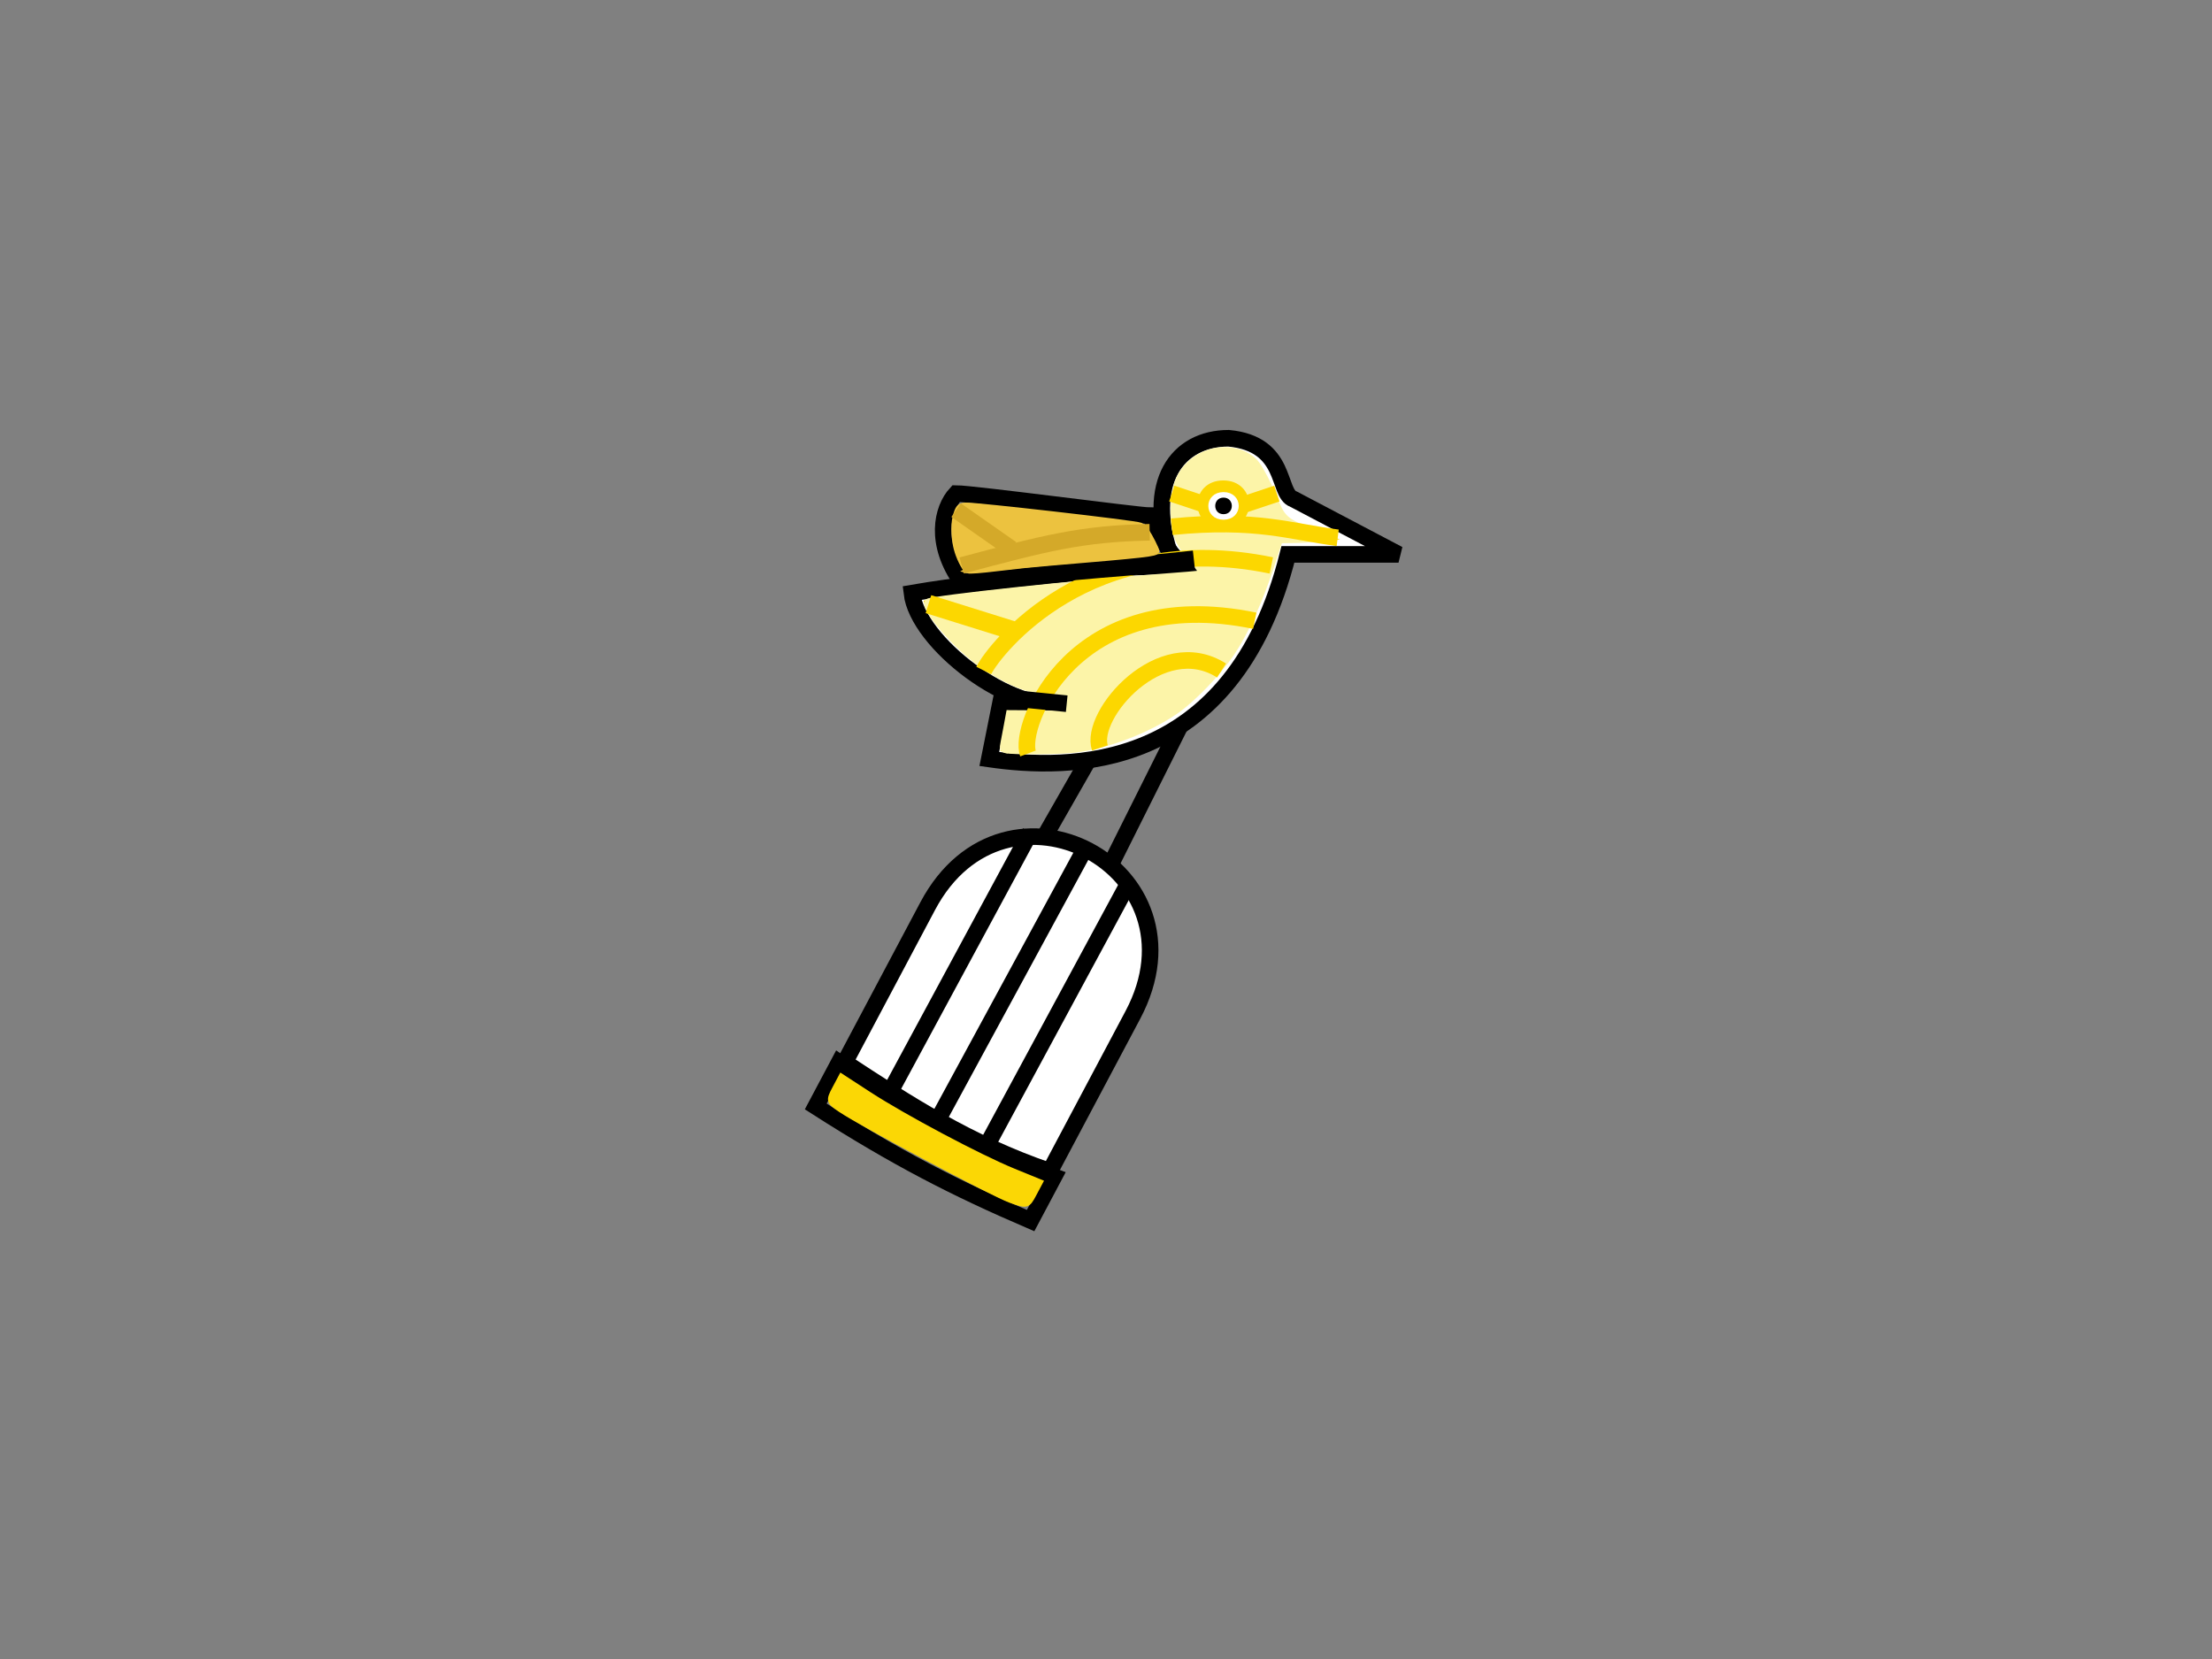<?xml version="1.0" encoding="UTF-8" standalone="no"?>
<!-- Created with Inkscape (http://www.inkscape.org/) -->

<svg
   xmlns:dc="http://purl.org/dc/elements/1.1/"
   xmlns:cc="http://creativecommons.org/ns#"
   xmlns:rdf="http://www.w3.org/1999/02/22-rdf-syntax-ns#"
   xmlns:svg="http://www.w3.org/2000/svg"
   xmlns="http://www.w3.org/2000/svg"
   xmlns:sodipodi="http://sodipodi.sourceforge.net/DTD/sodipodi-0.dtd"
   xmlns:inkscape="http://www.inkscape.org/namespaces/inkscape"
   width="400"
   height="300"
   id="svg2"
   version="1.1"
   inkscape:version="0.48.4 r9939"
   sodipodi:docname="my_bird.svg"
   inkscape:export-filename="/home/elena/Documents/Inkscape_v/dribbble_v/Bird/my_bird.png"
   inkscape:export-xdpi="90"
   inkscape:export-ydpi="90">
  <rect width="100%" height="100%" fill="#808080" stroke="none"/>
  <defs
     id="defs4" />
  <sodipodi:namedview
     id="base"
     pagecolor="#ffffff"
     bordercolor="#666666"
     borderopacity="1.0"
     inkscape:pageopacity="1"
     inkscape:pageshadow="2"
     inkscape:zoom="0.99"
     inkscape:cx="54.209942"
     inkscape:cy="128.17449"
     inkscape:document-units="px"
     inkscape:current-layer="layer1"
     showgrid="true"
     inkscape:window-width="1366"
     inkscape:window-height="718"
     inkscape:window-x="0"
     inkscape:window-y="0"
     inkscape:window-maximized="1">
    <inkscape:grid
       type="xygrid"
       id="grid2985"
       empspacing="10"
       visible="true"
       enabled="true"
       snapvisiblegridlinesonly="true" />
  </sodipodi:namedview>
  <g
     inkscape:label="Layer 1"
     inkscape:groupmode="layer"
     id="layer1"
     transform="translate(0,-752.362)">
    <path
       style="fill:#ffffff;fill-opacity:1;stroke:#ffffff;stroke-width:1px;stroke-linecap:butt;stroke-linejoin:miter;stroke-opacity:1"
       d="m 183.072,1083.374 1,0 0,7 -1,0 z"
       id="path3008"
       inkscape:connector-curvature="0"
       sodipodi:nodetypes="ccccc" />
    <path
       sodipodi:nodetypes="cccc"
       inkscape:connector-curvature="0"
       id="path3896"
       d="m 218.685,1107.052 2,2 0,-7 z"
       style="fill:#ffffff;fill-opacity:1;stroke:#ffffff;stroke-width:1px;stroke-linecap:butt;stroke-linejoin:miter;stroke-opacity:1" />
    <g
       id="g4391"
       transform="translate(32.896,19.251)">
      <g
         transform="matrix(0.883,0.469,-0.469,0.883,450.657,-8.425)"
         id="g4293">
        <g
           id="g3790"
           transform="matrix(1,0.008,-0.008,1,43.292,22.475)"
           inkscape:transform-center-x="-20.726319"
           inkscape:transform-center-y="-1.6783589">
          <g
             id="g3798">
            <path
               style="fill:#ffffff;fill-opacity:1;stroke:#000000;stroke-width:3;stroke-linecap:butt;stroke-linejoin:miter;stroke-miterlimit:4;stroke-opacity:1;stroke-dasharray:none"
               d="m 109.937,924.531 c -0.242,-29.999 41.756,-30.338 41.999,-0.339 0.242,29.999 0.259,31.999 0.259,31.999 -15.373,2.601 -28.688,1.474 -41.999,0.339 0,0 -0.017,-2 -0.259,-31.999 z"
               id="path3782"
               inkscape:connector-curvature="0"
               sodipodi:nodetypes="ccccc" />
            <path
               sodipodi:nodetypes="cc"
               style="fill:none;stroke:#000000;stroke-width:3;stroke-linecap:butt;stroke-linejoin:miter;stroke-miterlimit:4;stroke-opacity:1;stroke-dasharray:none"
               d="m 119.891,151.602 0.061,52.399"
               id="path3784"
               inkscape:connector-curvature="0"
               transform="translate(0,752.362)" />
            <path
               sodipodi:nodetypes="cc"
               style="fill:none;stroke:#000000;stroke-width:3;stroke-linecap:butt;stroke-linejoin:miter;stroke-miterlimit:4;stroke-opacity:1;stroke-dasharray:none"
               d="m 130,150 -0.048,54"
               id="path3786"
               inkscape:connector-curvature="0"
               transform="translate(0,752.362)" />
            <path
               sodipodi:nodetypes="cc"
               style="fill:none;stroke:#000000;stroke-width:3;stroke-linecap:butt;stroke-linejoin:miter;stroke-miterlimit:4;stroke-opacity:1;stroke-dasharray:none"
               d="m 139.89,151.443 0.062,52.557"
               id="path3788"
               inkscape:connector-curvature="0"
               transform="translate(0,752.362)" />
            <path
               sodipodi:nodetypes="ccccc"
               inkscape:connector-curvature="0"
               id="path3796"
               d="m 109.312,957.049 0.071,9 c 17.282,1.261 29.116,0.987 43.999,-0.349 l -0.071,-9 c -14.984,2.119 -26.983,2.214 -43.999,0.349 z"
               style="fill:none;stroke:#000000;stroke-width:3;stroke-linecap:butt;stroke-linejoin:miter;stroke-miterlimit:4;stroke-opacity:1;stroke-dasharray:none" />
          </g>
          <path
             style="fill:#fbd705;fill-opacity:1;fill-rule:evenodd;stroke:#fbd705;stroke-opacity:1"
             d="m 149.207,235.386 c -2.538,-0.266 -2.678,-0.412 -2.678,-2.811 l 0,-2.531 5.893,0.524 c 7.563,0.673 22.983,0.674 29.641,0.002 l 5.178,-0.522 0,2.475 c 0,2.403 -0.096,2.488 -3.314,2.929 -3.452,0.473 -30.049,0.423 -34.72,-0.066 z"
             id="path3805"
             inkscape:connector-curvature="0"
             transform="matrix(1,-0.008,0.008,1,-37.494,730.208)" />
        </g>
      </g>
      <g
         id="g4364">
        <path
           style="fill:none;stroke:#000000;stroke-width:3;stroke-linecap:butt;stroke-linejoin:miter;stroke-miterlimit:4;stroke-opacity:1;stroke-dasharray:none"
           d="m 164,118 -8,14"
           id="path3778"
           inkscape:connector-curvature="0"
           transform="translate(0,752.362)"
           sodipodi:nodetypes="cc" />
        <path
           style="fill:none;stroke:#000000;stroke-width:3;stroke-linecap:butt;stroke-linejoin:miter;stroke-miterlimit:4;stroke-opacity:1;stroke-dasharray:none"
           d="m 181,111 -13,26"
           id="path3780"
           inkscape:connector-curvature="0"
           transform="translate(0,752.362)"
           sodipodi:nodetypes="cc" />
        <g
           id="g4340">
          <path
             sodipodi:nodetypes="cccccccccc"
             transform="translate(0,752.362)"
             inkscape:connector-curvature="0"
             id="path2987"
             d="m 132,88 c 15.333,-2.667 38,-4 47,-6 -5,-14 1,-22 10.276,-22 C 200,61 198,70 201,71 l 19,10 -20,0 c -10,40 -40,39 -54,37 l 2,-10 12,0 c -10,2 -26.986,-11.074 -28,-20 z"
             style="fill:#ffffff;fill-opacity:1;stroke:#000000;stroke-width:3;stroke-linecap:butt;stroke-linejoin:miter;stroke-miterlimit:4;stroke-opacity:1;stroke-dasharray:none" />
          <path
             sodipodi:nodetypes="ccccc"
             transform="translate(0,752.362)"
             inkscape:connector-curvature="0"
             id="path3776"
             d="m 175,74 c -2,0 -32,-4 -35,-4 -2.564,2.781 -4,9 1,16 13.667,-1 7.822,-2 40,-3 -3,-3 -2,-2 -6,-9 z"
             style="fill:none;stroke:#000000;stroke-width:3;stroke-linecap:butt;stroke-linejoin:miter;stroke-miterlimit:4;stroke-opacity:1;stroke-dasharray:none" />
          <path
             transform="translate(0,752.362)"
             inkscape:connector-curvature="0"
             id="path3809"
             d="m 150.064,116.794 c -1.129,-0.071 -2.053,-0.191 -2.053,-0.266 0,-0.169 0.994,-5.038 1.269,-6.219 l 0.2,-0.857 4.754,0.239 c 2.615,0.131 5.016,0.138 5.337,0.015 0.416,-0.16 0.582,-0.671 0.582,-1.792 l 0,-1.569 -2.589,-0.008 c -1.807,-0.005 -3.325,-0.267 -5.026,-0.867 -7.015,-2.475 -14.925,-8.963 -17.799,-14.596 -0.388,-0.761 -0.654,-1.43 -0.591,-1.488 0.656,-0.602 33.163,-4.066 42.251,-4.501 4.319,-0.207 7.918,-0.441 7.997,-0.521 0.079,-0.079 -0.903,-1.254 -2.183,-2.611 -2.68,-2.841 -3.226,-4.363 -3.226,-8.995 0,-6.688 3.616,-10.793 9.558,-10.851 2.116,-0.021 2.759,0.128 4.187,0.967 1.94,1.14 2.991,2.737 4.752,7.224 1.873,4.771 1.949,4.84 7.307,6.643 l 4.664,1.569 -5.403,0.179 -5.403,0.179 -1.337,4.285 c -3.039,9.746 -6.474,16.094 -11.712,21.646 -3.255,3.451 -6.389,5.736 -10.984,8.012 -7.177,3.554 -14.556,4.811 -24.552,4.184 l 0,0 z"
             style="fill:#fbd705;fill-opacity:1;fill-rule:evenodd;stroke:none" />
          <path
             transform="translate(0,752.362)"
             inkscape:connector-curvature="0"
             id="path3811"
             d="m 141.227,83.066 c -1.786,-2.894 -2.271,-7.606 -1.042,-10.113 0.492,-1.004 0.636,-1.064 2.3,-0.959 1.869,0.118 28.495,3.155 30.359,3.463 0.892,0.147 1.328,0.6 2.442,2.538 0.746,1.297 1.222,2.493 1.057,2.657 -0.361,0.359 -8.5,1.227 -16.422,1.751 -3.171,0.21 -7.591,0.609 -9.821,0.887 -8.833,1.1 -8.045,1.12 -8.874,-0.223 z"
             style="fill:#fcf4a8;fill-opacity:1;fill-rule:evenodd;stroke:none" />
          <path
             transform="translate(0,752.362)"
             inkscape:connector-curvature="0"
             id="path3813"
             d="m 148.954,116.447 c -0.522,-0.134 -0.618,-0.393 -0.455,-1.213 0.115,-0.573 0.396,-2.062 0.626,-3.308 l 0.418,-2.266 5.215,0.038 5.215,0.038 0.109,-1.696 c 0.06,-0.933 -0.021,-1.699 -0.179,-1.703 -0.158,-0.004 -1.688,-0.154 -3.399,-0.334 -3.655,-0.385 -7.528,-2.027 -11.885,-5.038 -4.824,-3.335 -11.07,-10.702 -9.717,-11.459 1.077,-0.603 27.435,-3.43 41.32,-4.432 4.419,-0.319 8.095,-0.639 8.169,-0.711 0.073,-0.072 -0.715,-1.142 -1.751,-2.378 -2.748,-3.278 -3.337,-4.8 -3.352,-8.676 -0.016,-4.159 0.767,-6.529 2.842,-8.604 3.306,-3.306 9.042,-3.504 11.968,-0.413 0.846,0.894 2.645,4.361 3.893,7.504 1.068,2.688 2.083,3.482 6.322,4.944 l 3.516,1.212 -2.143,0.229 c -1.179,0.126 -3.269,0.247 -4.645,0.268 l -2.502,0.039 -1.559,4.732 c -2.086,6.334 -4.56,11.781 -7.063,15.552 -2.425,3.654 -7.235,8.625 -10.401,10.75 -5,3.356 -11.835,5.975 -17.733,6.795 -2.703,0.376 -11.525,0.465 -12.829,0.13 l 0,0 z"
             style="fill:#fcf4a8;fill-opacity:1;fill-rule:evenodd;stroke:#fcf4a8;stroke-opacity:1" />
          <path
             sodipodi:nodetypes="cc"
             transform="translate(0,752.362)"
             inkscape:connector-curvature="0"
             id="path4255"
             d="m 166,116 c -2,-6 11,-21 22,-14"
             style="fill:none;stroke:#fcd700;stroke-width:3;stroke-miterlimit:4;stroke-opacity:1;stroke-dasharray:none" />
          <path
             style="fill:none;stroke:#fcd700;stroke-width:3;stroke-miterlimit:4;stroke-opacity:1;stroke-dasharray:none"
             d="m 153,869.362 c -1.846,-4.911 8.163,-30.793 41,-24"
             id="path4257"
             inkscape:connector-curvature="0"
             sodipodi:nodetypes="cc" />
          <path
             sodipodi:nodetypes="cc"
             transform="translate(0,752.362)"
             inkscape:connector-curvature="0"
             id="path4259"
             d="m 150,107 10,1"
             style="fill:none;stroke:#000000;stroke-width:3;stroke-miterlimit:4;stroke-opacity:1;stroke-dasharray:none" />
          <path
             sodipodi:nodetypes="cc"
             inkscape:connector-curvature="0"
             id="path4261"
             d="m 145,854.362 c 2,-4 19.163,-25.793 52,-19"
             style="fill:none;stroke:#fcd700;stroke-width:3;stroke-miterlimit:4;stroke-opacity:1;stroke-dasharray:none" />
          <path
             sodipodi:nodetypes="cc"
             transform="translate(0,752.362)"
             inkscape:connector-curvature="0"
             id="path4263"
             d="m 161,84 c 7,-0.667 13,-1 22,-2"
             style="fill:none;stroke:#000000;stroke-width:3.4;stroke-miterlimit:4;stroke-opacity:1;stroke-dasharray:none" />
          <path
             sodipodi:nodetypes="cc"
             transform="translate(0,752.362)"
             inkscape:connector-curvature="0"
             id="path4265"
             d="m 135,90 16,5"
             style="fill:#fcd700;fill-opacity:1;stroke:#fcd700;stroke-width:3.4;stroke-miterlimit:4;stroke-opacity:1;stroke-dasharray:none" />
          <path
             transform="translate(0,752.362)"
             inkscape:connector-curvature="0"
             id="path4267"
             d="m 142.11,83.94 c -0.427,-0.12 -1.346,-1.779 -1.866,-3.369 -0.629,-1.924 -0.793,-4.694 -0.375,-6.339 0.424,-1.667 0.748,-2.042 1.823,-2.105 1.683,-0.099 30.734,3.226 31.616,3.619 0.311,0.138 0.802,0.597 1.092,1.02 0.662,0.964 1.825,3.264 1.825,3.608 0,0.507 -1.796,0.71 -19.106,2.166 -3.711,0.312 -5.744,0.521 -9.464,0.971 -3.221,0.39 -5.153,0.54 -5.546,0.429 z"
             style="fill:#eec441;fill-opacity:1;stroke:#eec441;stroke-width:1;stroke-miterlimit:4;stroke-opacity:1;stroke-dasharray:none" />
          <path
             sodipodi:nodetypes="cc"
             transform="translate(0,752.362)"
             inkscape:connector-curvature="0"
             id="path4269"
             d="m 209,78 c -8.542,-1.102 -14.711,-3.51 -30,-2"
             style="fill:#fcd600;fill-opacity:1;fill-rule:evenodd;stroke:#fcd600;stroke-width:3;stroke-miterlimit:4;stroke-opacity:1;stroke-dasharray:none" />
          <path
             sodipodi:nodetypes="sss"
             inkscape:connector-curvature="0"
             id="path4275"
             d="m 188.312,820.845 c 5.083,0 5.083,6.945 0,6.945 -5.083,0 -5.083,-6.945 0,-6.945 z"
             style="fill:#fcd600;fill-opacity:1;stroke:#fcd600;stroke-width:1.715px;stroke-linecap:butt;stroke-linejoin:miter;stroke-opacity:1" />
          <g
             transform="translate(0.357,2.232)"
             id="g4247">
            <path
               sodipodi:nodetypes="sss"
               inkscape:connector-curvature="0"
               id="path3894"
               d="m 188,820.362 c 3,0 3,4 0,4 -3,0 -3,-4 0,-4 z"
               style="fill:#ffffff;fill-opacity:1;stroke:#ffffff;stroke-width:1px;stroke-linecap:butt;stroke-linejoin:miter;stroke-opacity:1" />
            <path
               style="fill:#000000;fill-opacity:1;stroke:none"
               d="m 188,820.862 c 2,0 2,3 0,3 -2,0 -2,-3 0,-3 z"
               id="path4245"
               inkscape:connector-curvature="0"
               sodipodi:nodetypes="sss" />
          </g>
          <path
             sodipodi:nodetypes="cc"
             transform="translate(0,752.362)"
             inkscape:connector-curvature="0"
             id="path4281"
             d="m 192,72 6,-2"
             style="fill:#fcd600;fill-opacity:1;fill-rule:evenodd;stroke:#fcd600;stroke-width:3;stroke-miterlimit:4;stroke-opacity:1;stroke-dasharray:none" />
          <path
             style="fill:#fcd600;fill-opacity:1;fill-rule:evenodd;stroke:#fcd600;stroke-width:3;stroke-miterlimit:4;stroke-opacity:1;stroke-dasharray:none"
             d="m 185,824.362 -6,-2"
             id="path4283"
             inkscape:connector-curvature="0"
             sodipodi:nodetypes="cc" />
          <path
             transform="translate(0,752.362)"
             inkscape:connector-curvature="0"
             id="path4285"
             d="m 141.376,83.601 c -1.4,-1.78 -2.145,-4.673 -1.986,-7.713 0.127,-2.413 0.693,-3.721 1.726,-3.988 0.809,-0.209 5.759,0.237 16.915,1.523 13.915,1.605 15.353,1.844 16.189,2.694 0.857,0.872 2.506,4.057 2.333,4.508 -0.181,0.471 -2.371,0.768 -12.082,1.641 -4.722,0.425 -11.251,1.05 -14.508,1.391 -7.657,0.8 -7.915,0.798 -8.587,-0.056 l 0,0 z"
             style="fill:#ecc23f;fill-opacity:1;stroke:none" />
          <path
             sodipodi:nodetypes="cc"
             transform="translate(0,752.362)"
             inkscape:connector-curvature="0"
             id="path4287"
             d="m 141,83 c 15,-4 21.594,-5.749 34,-6"
             style="fill:#d4a929;fill-opacity:1;fill-rule:evenodd;stroke:#d4a929;stroke-width:3;stroke-miterlimit:4;stroke-opacity:1;stroke-dasharray:none" />
          <path
             sodipodi:nodetypes="cc"
             transform="translate(0,752.362)"
             inkscape:connector-curvature="0"
             id="path4291"
             d="m 140,73 10,7"
             style="fill:#d4a929;fill-opacity:1;fill-rule:evenodd;stroke:#d4a929;stroke-width:3;stroke-miterlimit:4;stroke-opacity:1;stroke-dasharray:none" />
        </g>
      </g>
    </g>
  </g>
</svg>
